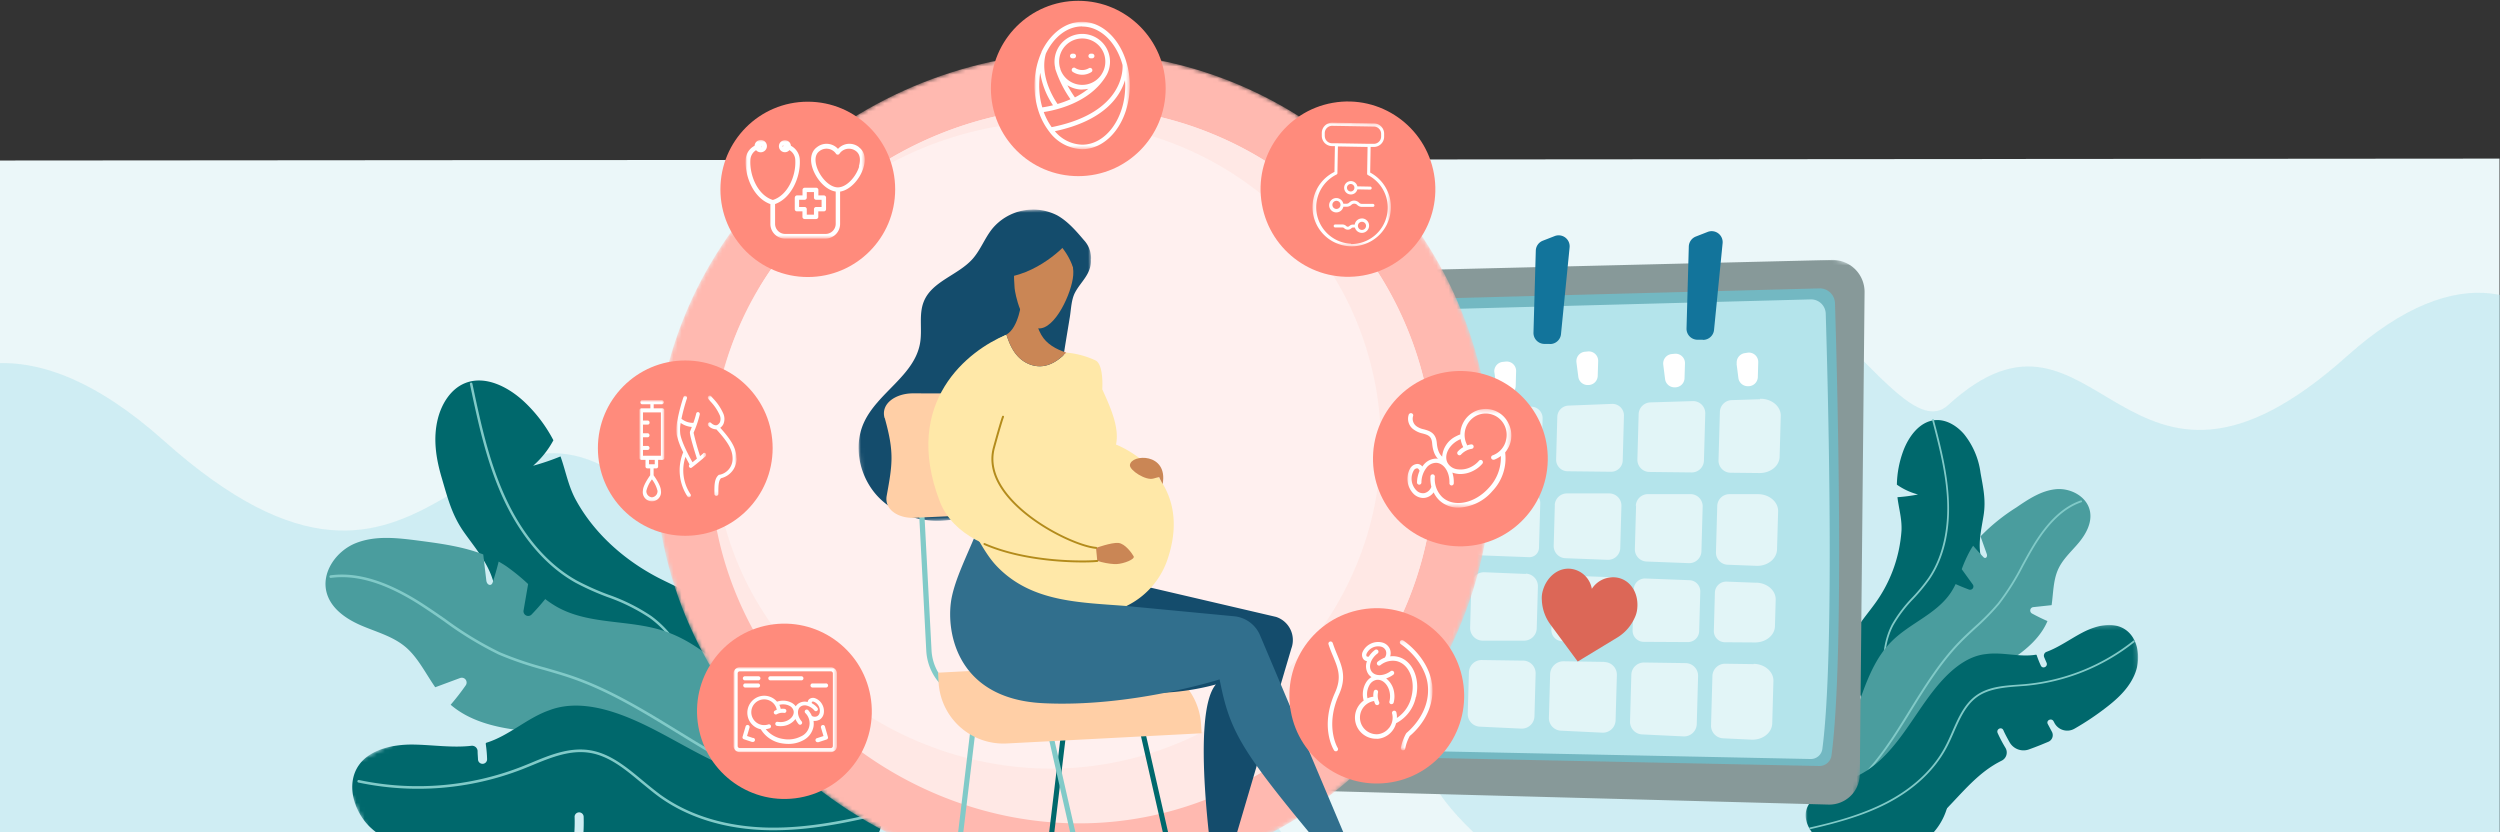 <svg id="Layer_1" data-name="Layer 1" xmlns="http://www.w3.org/2000/svg" xmlns:xlink="http://www.w3.org/1999/xlink" viewBox="0 0 616 205.1"><rect x="0" y="0" width="616" height="205.1" fill="#333333" stroke="none"/><defs><style>.cls-1,.cls-21{fill:#fff;}.cls-1,.cls-13,.cls-16,.cls-17,.cls-18,.cls-19,.cls-20,.cls-21,.cls-25,.cls-26,.cls-27,.cls-29,.cls-30,.cls-31,.cls-32,.cls-33,.cls-34,.cls-4,.cls-6,.cls-7,.cls-8{fill-rule:evenodd;}.cls-2{fill:none;}.cls-3{clip-path:url(#clip-path);}.cls-4{fill:#ebf7f9;}.cls-5{mask:url(#mask);}.cls-6{fill:#00686c;}.cls-7{fill:#81cac8;}.cls-8{fill:#4a9d9e;}.cls-9{mask:url(#mask-2-2);}.cls-10{mask:url(#mask-3);}.cls-11{mask:url(#mask-4);}.cls-12{opacity:0.47;}.cls-13{fill:#b1e2eb;}.cls-14{mask:url(#mask-5);}.cls-15{mask:url(#mask-6);}.cls-16{fill:#879999;}.cls-17{fill:#73b8c2;}.cls-18{fill:#b4e4eb;}.cls-19{fill:#c1a13d;}.cls-20{fill:#12749b;}.cls-21{opacity:0.61;}.cls-21,.cls-27{isolation:isolate;}.cls-22{fill:#dc6757;}.cls-23{mask:url(#mask-7);}.cls-24{mask:url(#mask-8-2);}.cls-25{fill:#ffb9b0;}.cls-26{fill:#ffe8e5;}.cls-27{fill:#fff3f1;opacity:0.79;}.cls-28{mask:url(#mask-9);}.cls-29{fill:#144c6c;}.cls-30{fill:#ffcfa6;}.cls-31{fill:#ffe8a8;}.cls-32{fill:#316f8d;}.cls-33{fill:#ca8655;}.cls-34{fill:#b38b1b;}.cls-35{fill:#ff8b7c;}.cls-36{mask:url(#mask-10-2);}.cls-37{mask:url(#mask-11);}.cls-38{mask:url(#mask-12-2);}.cls-39{mask:url(#mask-13);}.cls-40{mask:url(#mask-14-2);}.cls-41{mask:url(#mask-15);}.cls-42{mask:url(#mask-16-2);}.cls-43{mask:url(#mask-17);}.cls-44{mask:url(#mask-18-2);}</style><clipPath id="clip-path"><rect class="cls-2" y="-11.5" width="616" height="216.61"/></clipPath><mask id="mask" x="69.96" y="-185.85" width="321" height="615.88" maskUnits="userSpaceOnUse"><g id="mask-2"><path id="path-1" class="cls-1" d="M390.86-185.85Q391,430,390.93,430H225.4l-.47-615.88Z"/></g></mask><mask id="mask-2-2" x="67.6" y="151.1" width="119.37" height="96.1" maskUnits="userSpaceOnUse"><g id="mask-8"><polygon id="path-7" class="cls-1" points="67.6 183.12 166.15 151.09 186.97 215.17 88.42 247.19 67.6 183.12"/></g></mask><mask id="mask-3" x="224.93" y="-185.85" width="296.95" height="615.88" maskUnits="userSpaceOnUse"><g id="mask-2-3" data-name="mask-2"><path id="path-1-2" data-name="path-1" class="cls-1" d="M390.86-185.85Q391,430,390.93,430H225.4l-.47-615.88Z"/></g></mask><mask id="mask-4" x="442.58" y="139.33" width="95.63" height="77.8" maskUnits="userSpaceOnUse"><g id="mask-10"><polygon id="path-9" class="cls-1" points="521.23 139.33 442.58 164.88 459.56 217.13 538.21 191.58 521.23 139.33"/></g></mask><mask id="mask-5" x="443.92" y="153.84" width="83.8" height="56.61" maskUnits="userSpaceOnUse"><g id="mask-2-4" data-name="mask-2"><polygon id="path-1-3" data-name="path-1" class="cls-1" points="526.61 153.84 443.92 155.52 445.04 210.44 527.72 208.76 526.61 153.84"/></g></mask><mask id="mask-6" x="263.96" y="26.89" width="223.92" height="204.62" maskUnits="userSpaceOnUse"><g id="mask-12"><polygon id="path-11" class="cls-1" points="303.51 26.89 487.87 72.86 448.32 231.5 263.96 185.54 303.51 26.89"/></g></mask><mask id="mask-7" x="83.35" y="139.26" width="139.13" height="119.51" maskUnits="userSpaceOnUse"><g id="mask-2-5" data-name="mask-2"><polygon id="path-1-4" data-name="path-1" class="cls-1" points="83.35 189.59 189.76 139.26 222.48 208.45 116.07 258.77 83.35 189.59"/></g></mask><mask id="mask-8-2" x="161.45" y="12.89" width="206.15" height="203.94" maskUnits="userSpaceOnUse"><g id="mask-14"><path id="path-13" class="cls-1" d="M244.69,15.12C189.77,26.8,151.87,79.5,163.58,134.59h0c11.71,55.1,68.6,91.73,123.52,80.06h0C342,203,377.05,148.85,365.34,93.75h0C353.62,38.65,299.61,3.45,244.69,15.12Z"/></g></mask><mask id="mask-9" x="208.62" y="50.9" width="63.49" height="78.42" maskUnits="userSpaceOnUse"><g id="mask-16"><polygon id="path-15" class="cls-1" points="208.62 54.02 268.16 50.9 272.11 126.19 212.56 129.32 208.62 54.02"/></g></mask><mask id="mask-10-2" x="346.61" y="100.52" width="25.86" height="24.72" maskUnits="userSpaceOnUse"><g id="mask-18"><polygon id="path-17" class="cls-1" points="347.03 100.52 372.47 100.96 372.04 125.24 346.61 124.79 347.03 100.52"/></g></mask><mask id="mask-11" x="323.21" y="30.17" width="19.87" height="30.8" maskUnits="userSpaceOnUse"><g id="mask-20"><polygon id="path-19" class="cls-1" points="323.75 30.17 343.08 30.51 342.55 60.97 323.21 60.63 323.75 30.17"/></g></mask><mask id="mask-12-2" x="344.67" y="157.63" width="8.52" height="27.25" maskUnits="userSpaceOnUse"><g id="mask-22"><polygon id="path-21" class="cls-1" points="344.67 157.77 352.72 157.63 353.19 184.74 345.14 184.88 344.67 157.77"/></g></mask><mask id="mask-13" x="180.75" y="164.41" width="25.47" height="20.92" maskUnits="userSpaceOnUse"><g id="mask-24"><polygon id="path-23" class="cls-1" points="180.75 164.41 206.22 164.41 206.22 185.33 180.75 185.33 180.75 164.41"/></g></mask><mask id="mask-14-2" x="183.72" y="34.48" width="29.37" height="24.3" maskUnits="userSpaceOnUse"><g id="mask-26"><polygon id="path-25" class="cls-1" points="183.72 34.48 213.08 34.48 213.08 58.78 183.72 58.78 183.72 34.48"/></g></mask><mask id="mask-15" x="157.57" y="98.62" width="6.13" height="24.93" maskUnits="userSpaceOnUse"><g id="mask-28"><polygon id="path-27" class="cls-1" points="157.57 98.62 163.71 98.62 163.71 123.55 157.57 123.55 157.57 98.62"/></g></mask><mask id="mask-16-2" x="174.44" y="97.51" width="7.03" height="24.8" maskUnits="userSpaceOnUse"><g id="mask-30"><polygon id="path-29" class="cls-1" points="174.44 97.51 181.47 97.51 181.47 122.31 174.44 122.31 174.44 97.51"/></g></mask><mask id="mask-17" x="166.64" y="97.51" width="7.36" height="25.03" maskUnits="userSpaceOnUse"><g id="mask-32"><polygon id="path-31" class="cls-1" points="166.64 97.51 173.99 97.51 173.99 122.54 166.64 122.54 166.64 97.51"/></g></mask><mask id="mask-18-2" x="254.92" y="5.39" width="23.48" height="31.4" maskUnits="userSpaceOnUse"><g id="mask-34"><polygon id="path-33" class="cls-1" points="254.92 5.39 278.4 5.39 278.4 36.79 254.92 36.79 254.92 5.39"/></g></mask></defs><title>Group 4 Copy</title><g class="cls-3"><g id="ddc_B" data-name="ddc B"><g id="Artboard"><g id="Group-4-Copy"><g id="Group-7"><g id="background"><g id="Mask-Copy"><path class="cls-4" d="M615.88,205Q0,205.15,0,205.08V39.55l615.88-.47Z"/></g><g class="cls-5"><g id="Group-14"><path class="cls-6" d="M152.2,159.4c-2.49-3.85-6.66-6.08-10.39-8.66a42.86,42.86,0,0,1-15.55-18.83c-1.33-3.34-1.43-6.63-2.17-10a51.14,51.14,0,0,1-6.15,1.25,19.7,19.7,0,0,0,5.06-4.92,31.64,31.64,0,0,0-5.16-9c-3.06-3.73-7.71-6.88-12.24-5.71-3.22.83-5.59,3.71-6.85,6.87-1.62,4.09-1.53,8.44-.83,12.77.73,4.52,1.15,8.41,3.4,12.59,1.83,3.41,4,6.76,4.73,10.57s0,7.8.93,11.57c1.68,6.78,8.17,11,14.14,14.36s12.53,7.31,14.62,14c1.34,4.32.5,8.94.48,13.44a28,28,0,0,0,4.86,16.57,19.47,19.47,0,0,0,8.65,6.75c3.19,1.22,8.62,2.54,11.56.48l1-5.73a66.48,66.48,0,0,1-8.2-36.94c.54-7.27,2.12-15.26-1.85-21.4"/><path id="Fill-3" class="cls-7" d="M156.09,223.58a.26.26,0,0,1-.28-.07c-8.05-8.74-8.07-22.55-8.08-32.64,0-12.13-1.1-24.38-8.94-31.78a40.62,40.62,0,0,0-8.51-5.68,55.62,55.62,0,0,1-6.48-4c-7.64-5.67-11.53-14.45-13.44-20.81-2.43-8.09-3.12-16.6-3.79-24.82a.27.27,0,0,1,.25-.3.29.29,0,0,1,.3.27c.66,8.19,1.35,16.67,3.76,24.7,1.89,6.27,5.71,14.92,13.23,20.5a56.37,56.37,0,0,0,6.41,3.92,41.37,41.37,0,0,1,8.63,5.76c8,7.56,9.12,20,9.13,32.22,0,10,0,23.67,7.92,32.23a.29.29,0,0,1,0,.4.24.24,0,0,1-.11.06"/><path id="Fill-5" class="cls-8" d="M116.92,152.09c-1.16,1.12-2.38,2.17-3.42,3a1,1,0,0,1-1.6-1.14l1.71-5.54A44.14,44.14,0,0,0,109.4,144c-.49-.42-1-.83-1.51-1.21-.6,1.56-1.29,3.1-1.87,4.33-.4.85-1.32.43-1.31-.59l.06-5.71c-4.17-2.26-8.9-3.53-13.5-4.73s-9.16-2.35-13.59-1.21-8.41,5.41-7.62,10.07c.59,3.5,3.57,6.08,6.59,7.85s6.37,3.14,8.78,5.72,3.66,6.26,5.35,9.53l5.64-1.31a1,1,0,0,1,1,1.73c-1,1.15-2.39,2.53-3.78,3.77,3.6,4,8.91,6.07,14.08,7.38,5.81,1.46,11.86,2.21,17.28,4.85,6.53,3.19,11.62,8.89,18,12.47,5.71,3.22,12.14,4.54,18,7.26,3.86,1.78,8.17,5,12.62,4.67s5.89-4.56,4.9-8.61c-1.33-5.43-6.55-8.46-10.45-11.8-9.51-8.14-15.34-20.94-26.54-26.27-7.21-3.43-15.9-3.3-22.33-8.13a22.19,22.19,0,0,1-2.25-2"/><path id="Fill-7" class="cls-7" d="M176.19,203.64a.23.23,0,0,1-.12,0c-11.15-1.59-20.9-8.21-29-14.48-1.91-1.48-3.83-3-5.69-4.53-6.56-5.28-13.33-10.73-20.88-14.5-1.93-1-4-1.84-5.9-2.68a72.72,72.72,0,0,1-9.35-4.57,74.56,74.56,0,0,1-10.82-8.64c-1.66-1.49-3.37-3-5.1-4.47-6.59-5.44-12.51-8.07-18.1-8a.29.29,0,0,1-.28-.29.27.27,0,0,1,.26-.29c5.73,0,11.77,2.64,18.45,8.17,1.75,1.44,3.47,3,5.12,4.49a75.14,75.14,0,0,0,10.75,8.57,72.88,72.88,0,0,0,9.27,4.54c2,.84,4,1.72,5.93,2.68,7.6,3.8,14.4,9.28,21,14.57,1.86,1.5,3.78,3.05,5.69,4.53,8,6.22,17.67,12.8,28.7,14.37a.28.28,0,0,1,.24.32.27.27,0,0,1-.19.23"/><g id="Group-11"><g class="cls-9"><path id="Fill-9" class="cls-6" d="M144.83,218c-7.1-3.1-13.75-7.58-21.28-9.2-1-.21-2-.37-3-.5A2.71,2.71,0,0,1,118.3,205a42,42,0,0,0,.8-5,1,1,0,0,0-2-.21,35.89,35.89,0,0,1-.6,4,5,5,0,0,1-4.92,4.06c-1.28,0-2.56,0-3.84-.09-.89,0-1.79-.08-2.68-.15a2.14,2.14,0,0,1-1.92-2.5c.14-.87.28-1.73.43-2.59.22-1.28-1.74-1.47-2-.21,0,.15-.05.29-.08.44a4.53,4.53,0,0,1-5.27,3.77A85.44,85.44,0,0,1,85,203.69c-4.44-1.45-9-3.4-12-7s-4.17-9.38-1.41-13.15,8.23-4.28,12.89-3.6c4.15.59,8.31,1.81,12.43,1.86a1.21,1.21,0,0,1,1.18,1.29c0,.62-.1,1.23-.15,1.81a1,1,0,0,0,2,.21,28,28,0,0,0,.14-3.31.23.23,0,0,1,.19-.25c5.05-.88,9.4-4.2,14.43-5.22,6.39-1.55,13.21,1.53,18.63,4.87,9.4,5.77,17.9,14.44,29,16.57,5.56,1.06,12.33.37,17.56,2.65,5.38,2.33,4.59,8.52,1.6,12.51-4,5.36-10.53,8.35-17.14,8.91S151,220.68,144.83,218"/></g></g><path id="Fill-12" class="cls-7" d="M183.41,207.81h0c-7.48.79-16.17,1.53-24.73.29-9.16-1.33-17-4.85-22.72-10.18-1.22-1.14-2.4-2.41-3.54-3.64-3-3.18-6-6.47-10-7.72-4.24-1.32-8.68-.12-13,1l-2.28.6a62.5,62.5,0,0,1-35.5-1.69.3.3,0,0,1-.18-.36.27.27,0,0,1,.35-.18,62,62,0,0,0,35.19,1.67l2.27-.6c4.38-1.18,8.9-2.4,13.28-1,4.15,1.3,7.26,4.65,10.27,7.88,1.13,1.22,2.3,2.48,3.51,3.61,7.1,6.64,16.11,9.12,22.42,10,8.5,1.23,17.15.49,24.6-.3a.29.29,0,0,1,.31.25.3.3,0,0,1-.19.31"/></g></g><g class="cls-10"><g id="Group-14-Copy"><path class="cls-6" d="M455,164.39c-.2-3.71,1.49-7.16,2.71-10.62A34.53,34.53,0,0,0,458.94,134c-.71-2.82-2.21-5-3.32-7.56a40.5,40.5,0,0,0,4.65-2.12,16,16,0,0,1-5.68-.8,25.53,25.53,0,0,1-.91-8.38c.24-3.9,1.8-8.17,5.33-9.57,2.52-1,5.46-.24,7.8,1.23a19.24,19.24,0,0,1,6.64,8c1.67,3.31,3.25,6,3.77,9.86.42,3.11.59,6.33,1.92,9.18s3.73,5.1,4.91,8c2.13,5.24-.14,11.09-2.47,16.15s-4.77,10.76-3,16.12c1.17,3.46,3.93,6.08,6.09,9a22.59,22.59,0,0,1,4.71,13.16,15.83,15.83,0,0,1-2.48,8.55c-1.52,2.32-4.47,5.77-7.39,5.83l-3.36-3.29A53.59,53.59,0,0,0,464,179.28c-3.82-4.5-8.68-9-9-14.89"/><path class="cls-7" d="M483.11,207.21a.23.23,0,0,0,.15-.19c1.13-9.52-5.43-18.53-10.21-25.12-5.75-7.91-10.85-16.42-9.24-25a32.48,32.48,0,0,1,2.89-7.74,47.14,47.14,0,0,0,2.36-5.66c2.31-7.34.69-14.9-1.08-20-2.25-6.43-5.83-12.3-9.31-18a.21.21,0,0,0-.3-.08.24.24,0,0,0-.07.31c3.46,5.66,7,11.51,9.27,17.9,1.74,5,3.35,12.44,1.07,19.65a45.26,45.26,0,0,1-2.34,5.6,33.13,33.13,0,0,0-2.92,7.86c-1.65,8.73,3.5,17.34,9.32,25.34,4.74,6.52,11.23,15.45,10.12,24.78a.24.24,0,0,0,.19.27h.1"/><path class="cls-8" d="M475.51,142.78c1.26.18,2.53.29,3.59.36a.82.82,0,0,0,.49-1.49l-3.68-2.8a35.32,35.32,0,0,1,.61-4.85c.11-.51.25-1,.4-1.5,1.12.74,2.27,1.41,3.22,1.95.66.36,1.05-.34.56-1L478,129.76a47.79,47.79,0,0,1,6.4-9.39c2.31-2.86,4.76-5.82,8.12-7.15s7.91-.42,9.58,3c1.26,2.55.56,5.62-.54,8.18s-2.59,5-2.92,7.83.59,5.79,1,8.71l-4.21,1.78a.84.84,0,0,0,.18,1.58c1.22.25,2.72.52,4.19.68-.45,4.26-2.85,8.12-5.54,11.39-3,3.67-6.54,7-8.76,11.24-2.68,5.13-3.26,11.22-5.64,16.51-2.14,4.76-5.62,8.63-8.12,13.16-1.63,3-2.86,7.11-5.87,9s-5.9-.21-7.16-3.31c-1.69-4.15.22-8.56,1.15-12.56,2.26-9.74,0-20.79,4.65-29.49,3-5.61,8.61-9.59,10.45-15.74a18.65,18.65,0,0,0,.52-2.33"/><path class="cls-7" d="M460.58,204.62l.08-.05c6.49-6.32,9.68-15.25,11.95-23.16.53-1.87,1.05-3.8,1.55-5.65,1.76-6.55,3.57-13.32,6.69-19.35.79-1.54,1.69-3.06,2.56-4.54a59.12,59.12,0,0,0,3.9-7.4,61.09,61.09,0,0,0,2.94-10.77c.37-1.75.74-3.57,1.19-5.33,1.7-6.67,4.3-11.18,7.94-13.81a.23.23,0,0,0,.05-.32.22.22,0,0,0-.31-.06c-3.73,2.69-6.38,7.29-8.11,14.06-.45,1.77-.83,3.59-1.19,5.36a60.71,60.71,0,0,1-2.92,10.68,59.71,59.71,0,0,1-3.87,7.35c-.87,1.47-1.77,3-2.57,4.55-3.14,6.08-5,12.87-6.73,19.44-.5,1.86-1,3.78-1.55,5.65-2.25,7.85-5.41,16.72-11.82,23a.23.23,0,0,0,0,.32.23.23,0,0,0,.23.07"/><g class="cls-11"><path class="cls-6" d="M488,199c3.1-5.42,5.26-11.53,9.34-16.17q.81-.92,1.68-1.74a2.24,2.24,0,0,0-.08-3.25,33.32,33.32,0,0,1-2.89-2.93c-.69-.8.47-1.86,1.16-1.06a28.1,28.1,0,0,0,2.28,2.35,4,4,0,0,0,5.1.35c.81-.62,1.63-1.24,2.42-1.88.56-.44,1.12-.9,1.66-1.37a1.77,1.77,0,0,0,.05-2.57l-1.5-1.5c-.75-.74.42-1.8,1.16-1.07l.26.26a3.58,3.58,0,0,0,5.18,0,68.87,68.87,0,0,0,5.94-7.24c2.17-3.07,4.16-6.5,4.4-10.35s-1.77-8.18-5.33-9.36-7.33,1.07-10,3.73c-2.39,2.36-4.49,5.14-7.12,7.13a1,1,0,0,0-.15,1.4c.32.4.65.77.95,1.13.69.81-.48,1.87-1.16,1.07a22.69,22.69,0,0,1-1.65-2.12.2.2,0,0,0-.25-.08c-3.67,1.82-8,1.68-11.76,3.39-4.85,2-7.78,7.28-9.7,12.06-3.31,8.27-4.67,18-10.79,24.69-3.07,3.34-7.76,6.09-10.05,10.08s1.09,7.81,4.91,9a18.66,18.66,0,0,0,15.25-2.23A32.19,32.19,0,0,0,488,199"/></g><path class="cls-7" d="M458.71,211h0c5.28-3,11.33-6.7,16.35-11.59,5.36-5.24,8.83-11.3,10-17.52.26-1.33.43-2.72.59-4.07.42-3.5.85-7.11,2.88-9.85s5.63-4.21,9-5.5l1.78-.69a50.6,50.6,0,0,0,22.46-18,.24.24,0,0,0-.06-.32.21.21,0,0,0-.31.05,50.06,50.06,0,0,1-22.26,17.86c-.58.24-1.18.47-1.77.69-3.43,1.31-7,2.67-9.19,5.66-2.11,2.82-2.55,6.5-3,10.06-.17,1.34-.33,2.73-.59,4-1.49,7.74-6.21,13.67-9.9,17.27-5,4.86-11,8.5-16.26,11.53a.23.23,0,0,0-.08.31.21.21,0,0,0,.26.11"/></g></g></g><g id="ddc_B-2" data-name="ddc B" class="cls-12"><g id="Artboard-2" data-name="Artboard"><g id="Group-4-Copy-2" data-name="Group-4-Copy"><g id="Group-7-2" data-name="Group-7"><g id="background-2" data-name="background"><g id="Group-3"><path id="Fill-1" class="cls-13" d="M255,94.19c28.59,25.86-9.63,59.05,10.17,73.55s101.8,42.75,19.22,98.82S137.61,311.77,61.63,315.74c-53.18,2.79-123.47-22.68-106.23-67s28.21-43.76,8.53-72.06S-27.43,48,40.33,108.55,115,81.91,160.4,123.29c16.89,15.4,49.42-70,94.6-29.1"/></g></g></g></g></g></g><g id="ddc_B-3" data-name="ddc B" class="cls-12"><g id="Artboard-3" data-name="Artboard"><g id="Group-4-Copy-3" data-name="Group-4-Copy"><g id="Group-7-3" data-name="Group-7"><g id="background-3" data-name="background"><g id="Group-3-2" data-name="Group-3"><path id="Fill-1-2" data-name="Fill-1" class="cls-13" d="M402.61,76c-23.4,21.2,7.88,48.41-8.33,60.29s-83.31,35-15.73,81,120.13,37.06,182.31,40.32c43.53,2.28,101.06-18.59,86.95-54.92s-23.09-35.88-7-59.07-7.08-105.46-62.54-55.85S517.15,65.9,480,99.82C466.21,112.44,439.59,42.47,402.61,76"/></g></g></g></g></g></g><g id="ddc_B-4" data-name="ddc B"><g id="Artboard-4" data-name="Artboard"><g id="Group-4-Copy-4" data-name="Group-4-Copy"><g id="Group-7-4" data-name="Group-7"><g id="background-4" data-name="background"><g id="Group-14-Copy-2" data-name="Group-14-Copy"><path id="Fill-1-3" data-name="Fill-1" class="cls-6" d="M455.92,158.63c.89-3.6,3.51-6.42,5.68-9.38a34.58,34.58,0,0,0,6.93-18.53c.13-2.91-.67-5.45-1-8.21a41.39,41.39,0,0,0,5.07-.67,16.17,16.17,0,0,1-5.21-2.42,25.31,25.31,0,0,1,1.56-8.27c1.36-3.67,4.09-7.31,7.88-7.63,2.7-.22,5.29,1.35,7.1,3.44A19.15,19.15,0,0,1,488,116.5c.65,3.65,1.37,6.73.75,10.53-.49,3.1-1.26,6.24-.81,9.34s2.09,6,2.38,9.1c.51,5.63-3.35,10.56-7,14.73s-7.69,8.92-7.51,14.57c.12,3.66,2,7,3.22,10.4a22.63,22.63,0,0,1,.69,14,15.73,15.73,0,0,1-4.85,7.47c-2.12,1.78-5.95,4.23-8.76,3.44l-2.26-4.13a53.62,53.62,0,0,0-3.57-30.42c-2.35-5.42-5.71-11.11-4.3-16.86"/><path id="Fill-3-2" data-name="Fill-3" class="cls-7" d="M470.46,207.77a.2.2,0,0,0,.19-.14c3.84-8.78.18-19.31-2.49-27-3.22-9.24-5.63-18.86-1.61-26.57a32.92,32.92,0,0,1,5-6.58,45,45,0,0,0,3.91-4.74c4.33-6.34,5-14.05,4.74-19.4-.29-6.81-2-13.48-3.7-19.92a.21.21,0,0,0-.26-.16.23.23,0,0,0-.16.28c1.67,6.42,3.4,13.06,3.69,19.82.22,5.27-.41,12.87-4.67,19.11a43.82,43.82,0,0,1-3.87,4.69,33.21,33.21,0,0,0-5.06,6.67c-4.11,7.88-1.67,17.62,1.58,27,2.64,7.61,6.27,18,2.5,26.65a.25.25,0,0,0,.11.31l.1,0"/><path id="Fill-5-2" data-name="Fill-5" class="cls-8" d="M481.84,143.9c1.16.54,2.35,1,3.34,1.38a.82.82,0,0,0,.9-1.28l-2.71-3.75a33.65,33.65,0,0,1,2-4.46c.25-.46.52-.89.81-1.32.86,1,1.77,2,2.52,2.79.52.54,1.1,0,.83-.79L488,132.16a47.66,47.66,0,0,1,8.85-7.14c3-2.06,6.23-4.19,9.84-4.49s7.69,1.89,8.31,5.62c.46,2.81-1.09,5.55-2.89,7.69s-3.94,4-5.07,6.64-1.11,5.71-1.52,8.63l-4.55.49a.84.84,0,0,0-.28,1.57c1.09.59,2.45,1.28,3.81,1.86-1.66,3.95-5.08,6.94-8.6,9.29-4,2.64-8.29,4.8-11.64,8.23-4.05,4.13-6.37,9.79-10.18,14.17-3.42,3.94-7.88,6.63-11.59,10.24-2.42,2.37-4.79,6-8.2,6.86s-5.59-1.9-5.9-5.23c-.42-4.47,2.69-8.14,4.74-11.69,5-8.67,6-19.9,13-26.89,4.5-4.49,11-6.68,14.56-12a17.8,17.8,0,0,0,1.17-2.08"/><path id="Fill-7-2" data-name="Fill-7" class="cls-7" d="M449.65,198.76l.09,0c8-4.17,13.68-11.79,18.14-18.71,1.06-1.64,2.11-3.33,3.12-5,3.58-5.76,7.28-11.71,12-16.58,1.21-1.25,2.5-2.44,3.76-3.6a59.14,59.14,0,0,0,5.88-6,60.63,60.63,0,0,0,5.93-9.45c.86-1.57,1.75-3.2,2.69-4.76,3.56-5.89,7.35-9.46,11.6-10.91a.24.24,0,0,0,.14-.3.22.22,0,0,0-.28-.14c-4.35,1.49-8.22,5.12-11.83,11.11-.95,1.56-1.84,3.19-2.7,4.77a60.78,60.78,0,0,1-5.89,9.38,57.12,57.12,0,0,1-5.83,5.91c-1.26,1.16-2.57,2.37-3.78,3.62-4.77,4.91-8.48,10.88-12.07,16.66-1,1.63-2.06,3.32-3.12,5-4.42,6.87-10,14.44-18,18.55a.24.24,0,0,0-.09.31.21.21,0,0,0,.2.13"/><g id="Group-11-2" data-name="Group-11"><g class="cls-14"><path id="Fill-9-2" data-name="Fill-9" class="cls-6" d="M477.55,201.34c4.53-4.28,8.37-9.51,13.62-12.77.68-.43,1.39-.81,2.1-1.17a2.24,2.24,0,0,0,.87-3.14,35.06,35.06,0,0,1-1.92-3.64c-.42-1,1-1.65,1.42-.68s1,2,1.5,2.91a3.94,3.94,0,0,0,4.78,1.81c1-.36,1.92-.71,2.87-1.09l2-.83a1.77,1.77,0,0,0,.79-2.45l-1-1.88c-.5-.92.93-1.6,1.42-.68.06.11.12.21.17.32a3.57,3.57,0,0,0,5,1.49,67.32,67.32,0,0,0,7.79-5.21c3-2.3,5.86-5,7.21-8.63s.68-8.33-2.39-10.5-7.33-1.09-10.67.67c-3,1.57-5.78,3.62-8.88,4.76a1,1,0,0,0-.54,1.31c.19.46.39.92.58,1.35.42,1-1,1.65-1.42.69a24.56,24.56,0,0,1-1-2.51.2.2,0,0,0-.21-.15c-4,.68-8.19-.72-12.24-.16-5.23.51-9.56,4.71-12.77,8.73-5.57,7-9.7,15.91-17.49,20.5-3.9,2.31-9.19,3.59-12.54,6.74s-1.21,7.8,2.08,10.07a18.67,18.67,0,0,0,15.25,2.28,32.16,32.16,0,0,0,13.65-8.14"/></g></g><path id="Fill-12-2" data-name="Fill-12" class="cls-7" d="M446,204.32h.05c5.93-1.39,12.78-3.13,19-6.36,6.66-3.46,11.73-8.25,14.68-13.86.63-1.2,1.2-2.48,1.74-3.72,1.42-3.23,2.88-6.57,5.62-8.59s6.6-2.41,10.2-2.67l1.91-.14a50.55,50.55,0,0,0,26.71-10.75.24.24,0,0,0,0-.33.21.21,0,0,0-.31,0,50,50,0,0,1-26.48,10.65c-.63.06-1.26.1-1.9.15-3.66.26-7.44.53-10.43,2.75-2.83,2.1-4.32,5.49-5.76,8.77-.54,1.24-1.1,2.51-1.73,3.7-3.67,7-9.9,11.28-14.48,13.66-6.18,3.21-13,5-18.9,6.32a.24.24,0,0,0-.17.28.21.21,0,0,0,.22.18"/></g></g></g></g></g></g><g id="Group-86-Copy"><g class="cls-15"><path class="cls-16" d="M299.89,194.2a12.14,12.14,0,0,1-11.8-12.5L291,78.14A10.74,10.74,0,0,1,301.45,67.7l149.91-3.65a7.88,7.88,0,0,1,8.07,8l-1.17,118.75a7.52,7.52,0,0,1-7.7,7.45Z"/></g><path id="Fill-4" class="cls-17" d="M290.29,185.46a3.54,3.54,0,0,1-3.4-4.11c2.31-14.09,9.58-62.56,7.63-102.85a3.27,3.27,0,0,1,3.18-3.44l150.59-4a3.76,3.76,0,0,1,3.85,3.64c.52,16.94,2.43,86.68-.86,111.45a3,3,0,0,1-3,2.59Z"/><path id="Fill-6" class="cls-18" d="M294.11,183.89a3.4,3.4,0,0,1-3.28-3.95c2.22-13.56,9.22-60.21,7.35-99a3.15,3.15,0,0,1,3.05-3.31l144.92-3.86a3.62,3.62,0,0,1,3.71,3.51c.5,16.3,2.34,83.41-.83,107.25a2.86,2.86,0,0,1-2.9,2.49Z"/><path id="Fill-8" class="cls-19" d="M315.93,84.5l-1.38,0a2.71,2.71,0,0,1-2.63-2.79l.56-20.18A2.75,2.75,0,0,1,314.22,59l2.92-1.13a2.7,2.7,0,0,1,3.67,2.79L318.7,82.05a2.71,2.71,0,0,1-2.77,2.45"/><path id="Fill-10" class="cls-19" d="M344.21,83.74l-1.38,0a2.7,2.7,0,0,1-2.63-2.78l.57-20.18a2.73,2.73,0,0,1,1.73-2.47l2.92-1.13a2.71,2.71,0,0,1,3.67,2.8L347,81.29a2.71,2.71,0,0,1-2.77,2.45"/><path class="cls-20" d="M381.86,84.74l-1.38,0a2.71,2.71,0,0,1-2.63-2.79l.57-20.18a2.7,2.7,0,0,1,1.73-2.46l2.92-1.14a2.71,2.71,0,0,1,3.68,2.8l-2.12,21.35a2.71,2.71,0,0,1-2.77,2.45"/><path id="Fill-14" class="cls-20" d="M419.57,83.71l-1.38,0a2.71,2.71,0,0,1-2.63-2.79l.56-20.18a2.73,2.73,0,0,1,1.74-2.46l2.92-1.14a2.71,2.71,0,0,1,3.67,2.8l-2.11,21.35a2.73,2.73,0,0,1-2.77,2.46"/><path id="Fill-16" class="cls-21" d="M383.72,102.72l-.29,10.46a2.85,2.85,0,0,0,2.82,2.94l10.7.12a2.86,2.86,0,0,0,2.89-2.79l.3-11a2.84,2.84,0,0,0-2.95-2.93l-10.72.42a2.86,2.86,0,0,0-2.75,2.78"/><path id="Fill-18" class="cls-21" d="M346.21,115.82l10.7.12a2.87,2.87,0,0,0,2.89-2.79l.26-9.36a2.84,2.84,0,0,0-2.93-2.93l-10.72.33a2.85,2.85,0,0,0-2.77,2.78l-.25,8.91a2.86,2.86,0,0,0,2.82,2.94"/><path id="Fill-20" class="cls-21" d="M355.27,162.48l-10.18-.15a3.12,3.12,0,0,0-3.17,3l-.26,9.56a3.1,3.1,0,0,0,2.95,3.2l10.18.49a3.13,3.13,0,0,0,3.26-3l.28-9.89a3.12,3.12,0,0,0-3.06-3.21"/><path id="Fill-22" class="cls-21" d="M338.05,174.68l.27-9.35a3.07,3.07,0,0,0-3-3.15L325,162a3.06,3.06,0,0,0-3.11,3l-.25,9a3.06,3.06,0,0,0,2.91,3.15l10.27.49a3.05,3.05,0,0,0,3.21-3"/><path id="Fill-24" class="cls-21" d="M339.24,132.48l.21-7.68a3.3,3.3,0,0,0-3.27-3.39l-9.83,0a3.3,3.3,0,0,0-3.31,3.21l-.2,7.34a3.29,3.29,0,0,0,3.16,3.38l9.81.38a3.3,3.3,0,0,0,3.43-3.21"/><path id="Fill-26" class="cls-21" d="M338.61,154.78l.33-11.74a3.06,3.06,0,0,0-2.94-3.15l-10-.38a3.3,3.3,0,0,0-3.42,3.21l-.34,11.84a3.07,3.07,0,0,0,3,3.15l10.29,0a3.05,3.05,0,0,0,3.08-3"/><path id="Fill-28" class="cls-21" d="M366.23,116l10.7.12a2.88,2.88,0,0,0,2.89-2.79l.28-10.19a2.85,2.85,0,0,0-2.93-2.94l-10.72.33a2.87,2.87,0,0,0-2.77,2.79l-.27,9.74a2.85,2.85,0,0,0,2.82,2.94"/><path id="Fill-30" class="cls-21" d="M358.63,154.83l.31-11a3.12,3.12,0,0,0-3-3.21l-10.17-.39a3.13,3.13,0,0,0-3.24,3l-.32,11.31a3.13,3.13,0,0,0,3.09,3.21l10.19.05a3.12,3.12,0,0,0,3.13-3"/><path id="Fill-32" class="cls-21" d="M377.17,121.56l-11.69,0a2.36,2.36,0,0,0-2.37,2.3l-.3,10.56a2.37,2.37,0,0,0,2.27,2.43l11.68.44a2.37,2.37,0,0,0,2.45-2.3l.31-11a2.35,2.35,0,0,0-2.35-2.43"/><path id="Fill-34" class="cls-21" d="M383.11,124.49l-.28,10a3,3,0,0,0,2.85,3.05l10.46.4a3,3,0,0,0,3.09-2.89l.29-10.42a3,3,0,0,0-2.95-3.05l-10.48,0a3,3,0,0,0-3,2.9"/><path id="Fill-36" class="cls-21" d="M345.08,136l11.68.45a2.37,2.37,0,0,0,2.45-2.3l.29-10.27a2.35,2.35,0,0,0-2.35-2.43l-11.69,0a2.36,2.36,0,0,0-2.37,2.3l-.28,9.86a2.37,2.37,0,0,0,2.27,2.43"/><path id="Fill-38" class="cls-21" d="M376,141.42,365.78,141a3.13,3.13,0,0,0-3.24,3l-.3,10.65a3.12,3.12,0,0,0,3.09,3.21l10.19,0a3.12,3.12,0,0,0,3.13-3l.29-10.32a3.1,3.1,0,0,0-3-3.2"/><path id="Fill-40" class="cls-21" d="M396.3,142.2l-10.88-.42a2.77,2.77,0,0,0-2.87,2.69l-.3,10.73A2.76,2.76,0,0,0,385,158l10.9.06a2.78,2.78,0,0,0,2.77-2.7L399,145a2.75,2.75,0,0,0-2.65-2.83"/><path id="Fill-42" class="cls-21" d="M327.69,115.47l8.12.09a4,4,0,0,0,4-3.86L340,105a3.53,3.53,0,0,0-3.63-3.63l-9,.28a3.89,3.89,0,0,0-3.76,3.78l-.16,5.61a4.33,4.33,0,0,0,4.27,4.45"/><path id="Fill-44" class="cls-21" d="M318.3,165.27a3.29,3.29,0,0,0-3.24-3.39l-3.54-.06c-2.69,0-4.9,1.73-5,4l-.19,6.49c-.06,2.23,2,4.11,4.68,4.24l3.8.18a3.08,3.08,0,0,0,3.21-3Z"/><path id="Fill-46" class="cls-21" d="M432.1,163.64l-7-.1a3.12,3.12,0,0,0-3.16,3l-.34,12.17a3.11,3.11,0,0,0,3,3.21l6.92.33c2.77.13,5.09-1.66,5.16-4l.29-10.44c.07-2.29-2.12-4.2-4.87-4.24"/><path id="Fill-48" class="cls-21" d="M311.83,157.63l3.45,0a3.3,3.3,0,0,0,3.32-3.21l.33-11.93a3.3,3.3,0,0,0-3.16-3.39L312.3,139c-2.74-.11-5,1.68-5.1,4l-.3,10.44c-.06,2.3,2.17,4.22,4.93,4.23"/><path id="Fill-50" class="cls-21" d="M312.28,134.79l4.34.17a2.5,2.5,0,0,0,2.59-2.43l.24-8.62a2.49,2.49,0,0,0-2.47-2.57h-4.39c-2.67,0-4.84,1.75-4.9,4l-.15,5.26c-.06,2.24,2,4.13,4.74,4.23"/><path id="Fill-52" class="cls-21" d="M433.66,98.37l-7,.22a3,3,0,0,0-2.88,2.89l-.34,12a3,3,0,0,0,2.93,3l7.19.08c2.68,0,4.88-1.74,4.94-4l.28-10.06c.07-2.38-2.29-4.32-5.14-4.24"/><path id="Fill-54" class="cls-21" d="M375.28,162.78l-10.18-.15a3.12,3.12,0,0,0-3.16,3l-.29,10.22a3.12,3.12,0,0,0,3,3.2l10.17.48a3.12,3.12,0,0,0,3.27-3l.29-10.55a3.12,3.12,0,0,0-3.06-3.21"/><path id="Fill-56" class="cls-21" d="M433.21,121.76l-7.08,0a3,3,0,0,0-3,2.9l-.32,11.44a3,3,0,0,0,2.85,3.05l7.1.27c2.74.11,5-1.68,5.1-4l.27-9.42c.06-2.31-2.17-4.23-4.94-4.24"/><path id="Fill-58" class="cls-21" d="M432.8,143.59l-7.38-.28a2.78,2.78,0,0,0-2.87,2.69l-.26,9.42a2.75,2.75,0,0,0,2.74,2.83l7.42.05c2.66,0,4.84-1.75,4.9-4l.18-6.5c.07-2.24-2-4.13-4.73-4.23"/><path id="Fill-60" class="cls-21" d="M402.55,145.23l-.28,10.08a2.76,2.76,0,0,0,2.74,2.84l10.89.06a2.78,2.78,0,0,0,2.78-2.7l.27-9.71a2.76,2.76,0,0,0-2.64-2.84l-10.89-.42a2.77,2.77,0,0,0-2.87,2.69"/><path id="Fill-62" class="cls-21" d="M415.31,163.39l-10.18-.15a3.12,3.12,0,0,0-3.17,3l-.32,11.52a3.11,3.11,0,0,0,3,3.2l10.17.49a3.13,3.13,0,0,0,3.27-3l.33-11.85a3.12,3.12,0,0,0-3.06-3.21"/><path id="Fill-64" class="cls-21" d="M313,115.31l4.26,0a2.5,2.5,0,0,0,2.52-2.43l.24-8.43a2.48,2.48,0,0,0-2.56-2.56l-4.52.13c-2.58.08-4.63,1.82-4.69,4l-.14,5c-.06,2.3,2.14,4.21,4.89,4.24"/><path id="Fill-66" class="cls-21" d="M395.29,163.09l-10-.15a3.29,3.29,0,0,0-3.34,3.21l-.3,10.69a3.1,3.1,0,0,0,3,3.2l10.16.49a3.13,3.13,0,0,0,3.27-3l.32-11.2a3.12,3.12,0,0,0-3.07-3.2"/><path id="Fill-68" class="cls-21" d="M403.76,102.1l-.31,11.19a3,3,0,0,0,2.93,3l10.47.12a3,3,0,0,0,3-2.9l.33-11.62a3,3,0,0,0-3.05-3.06l-10.49.32a3,3,0,0,0-2.88,2.9"/><path id="Fill-70" class="cls-21" d="M403.13,124.56l-.3,10.75a3,3,0,0,0,2.85,3.05l10.47.4a3,3,0,0,0,3.08-2.9l.31-11.11a3,3,0,0,0-3-3l-10.48,0a3,3,0,0,0-3,2.9"/><path id="Fill-72" class="cls-1" d="M312,93l.46,3.55a2.33,2.33,0,0,0,2.24,2h.17a2.32,2.32,0,0,0,2.38-2.27l.1-3.62a2.32,2.32,0,0,0-2.56-2.38l-.72.08A2.33,2.33,0,0,0,312,93"/><path id="Fill-74" class="cls-1" d="M328.38,92.18l.46,3.55a2.33,2.33,0,0,0,2.24,2h.16a2.33,2.33,0,0,0,2.39-2.26l.1-3.63a2.33,2.33,0,0,0-2.56-2.38l-.72.08a2.34,2.34,0,0,0-2.07,2.62"/><path id="Fill-76" class="cls-1" d="M348.56,92.57l.46,3.54a2.31,2.31,0,0,0,2.23,2h.17a2.33,2.33,0,0,0,2.39-2.26l.1-3.63a2.33,2.33,0,0,0-2.56-2.38l-.73.08a2.32,2.32,0,0,0-2.06,2.62"/><path id="Fill-78" class="cls-1" d="M368.23,91.79l.45,3.55a2.33,2.33,0,0,0,2.24,2h.17a2.32,2.32,0,0,0,2.38-2.26l.1-3.63A2.32,2.32,0,0,0,371,89.09l-.73.08a2.33,2.33,0,0,0-2.06,2.62"/><path id="Fill-80" class="cls-1" d="M388.44,89.32l.46,3.55a2.31,2.31,0,0,0,2.23,2h.17a2.32,2.32,0,0,0,2.38-2.27l.11-3.63a2.32,2.32,0,0,0-2.56-2.37l-.73.07a2.33,2.33,0,0,0-2.06,2.62"/><path id="Fill-82" class="cls-1" d="M409.83,89.89l.45,3.55a2.33,2.33,0,0,0,2.24,2h.17a2.32,2.32,0,0,0,2.38-2.27l.11-3.63a2.32,2.32,0,0,0-2.56-2.37l-.73.07a2.33,2.33,0,0,0-2.06,2.62"/><path id="Fill-84" class="cls-1" d="M427.89,89.61l.45,3.55a2.33,2.33,0,0,0,2.24,2h.17a2.32,2.32,0,0,0,2.38-2.27l.1-3.63a2.31,2.31,0,0,0-2.55-2.37L430,87a2.33,2.33,0,0,0-2.06,2.62"/><g id="like"><path id="Path" class="cls-22" d="M392.23,145.09a6.22,6.22,0,0,1,6.33-2.75c3.37.66,5.23,4,4.86,7.58a6.71,6.71,0,0,1-.67,2.38,10.88,10.88,0,0,1-4.27,4.8L388.75,163l-6.68-9.05a10.88,10.88,0,0,1-2.16-6.06,6.58,6.58,0,0,1,.27-2.45c1-3.42,4-5.87,7.34-5.21A6,6,0,0,1,392.23,145.09Z"/></g></g><g id="ddc_B-5" data-name="ddc B"><g id="Artboard-5" data-name="Artboard"><g id="Group-4-Copy-5" data-name="Group-4-Copy"><g id="Group-7-5" data-name="Group-7"><g id="background-5" data-name="background"><g id="Group-14-2" data-name="Group-14"><path id="Fill-1-4" data-name="Fill-1" class="cls-6" d="M175.24,150.63c-3.36-4-8.39-5.88-13-8.25-8.2-4.25-15.65-10.72-20.24-19-2-3.57-2.57-7.26-3.89-10.92a59,59,0,0,1-6.75,2.3,22.37,22.37,0,0,0,5-6.28,35.72,35.72,0,0,0-7.12-9.42c-4-3.76-9.68-6.64-14.61-4.67-3.51,1.4-5.77,5-6.73,8.73-1.23,4.85-.5,9.73.91,14.51,1.48,5,2.51,9.31,5.65,13.69,2.56,3.59,5.48,7.05,6.86,11.23s1.12,8.79,2.72,12.91c2.87,7.39,10.79,11.18,18,14.13s15.18,6.42,18.48,13.63c2.15,4.66,1.87,10,2.49,15.07.81,6.58,3.33,13.13,7.87,18a22.23,22.23,0,0,0,10.72,6.37c3.77.91,10.08,1.6,13.09-1.14l.26-6.59a75.5,75.5,0,0,1-14.57-40.44c-.45-8.27.18-17.5-5.18-23.85"/><path id="Fill-3-3" data-name="Fill-3" class="cls-7" d="M188.9,222.39a.29.29,0,0,1-.33,0c-10.34-8.67-12.35-24.24-13.82-35.6-1.76-13.67-4.76-27.31-14.66-34.52a46.4,46.4,0,0,0-10.42-5.16,64.89,64.89,0,0,1-7.87-3.53c-9.43-5.29-15.08-14.61-18.15-21.5-3.91-8.77-5.92-18.25-7.86-27.43a.31.31,0,0,1,.24-.37.33.33,0,0,1,.37.26c1.93,9.14,3.93,18.59,7.81,27.29,3,6.79,8.59,16,17.87,21.19a63.7,63.7,0,0,0,7.79,3.49,46.42,46.42,0,0,1,10.56,5.24c10.11,7.36,13.15,21.16,14.94,35,1.45,11.25,3.45,26.66,13.58,35.17a.33.33,0,0,1,.06.45.31.31,0,0,1-.11.09"/><path id="Fill-5-3" data-name="Fill-5" class="cls-8" d="M134.43,147.5c-1.14,1.43-2.37,2.79-3.42,3.89a1.16,1.16,0,0,1-2-1l1.12-6.48a49.82,49.82,0,0,0-5.38-4.39c-.61-.41-1.24-.79-1.88-1.15-.45,1.85-1,3.68-1.48,5.16-.33,1-1.42.67-1.56-.49l-.76-6.43c-5-1.94-10.54-2.69-15.89-3.39s-10.66-1.31-15.49.6-8.7,7.32-7.13,12.46c1.17,3.85,4.9,6.33,8.56,7.89s7.62,2.61,10.71,5.17,5,6.53,7.41,10l6.17-2.29a1.19,1.19,0,0,1,1.35,1.81c-1,1.44-2.34,3.2-3.72,4.79,4.63,4,10.92,5.55,16.93,6.28,6.76.81,13.68.77,20.17,3,7.81,2.65,14.38,8.34,22,11.45,6.89,2.8,14.33,3.36,21.37,5.57,4.61,1.45,9.94,4.5,14.89,3.44s6-6,4.28-10.41c-2.28-5.93-8.6-8.59-13.48-11.79-11.89-7.79-20.3-21.37-33.7-25.75-8.62-2.83-18.39-1.43-26.33-5.94a24.33,24.33,0,0,1-2.82-1.89"/><path id="Fill-7-3" data-name="Fill-7" class="cls-7" d="M208.67,197a.32.32,0,0,1-.14,0c-12.79-.17-24.73-6.23-34.72-12.12-2.37-1.4-4.76-2.87-7.08-4.29-8.14-5-16.57-10.17-25.62-13.32-2.31-.81-4.71-1.5-7-2.16a84.29,84.29,0,0,1-11.19-3.8,86,86,0,0,1-13.45-8.17c-2.08-1.44-4.23-2.93-6.39-4.3-8.21-5.18-15.26-7.29-21.55-6.44a.32.32,0,0,1-.36-.28.31.31,0,0,1,.26-.36c6.44-.87,13.63,1.27,22,6.53,2.17,1.38,4.33,2.87,6.41,4.32a85.32,85.32,0,0,0,13.35,8.11,84.49,84.49,0,0,0,11.11,3.77c2.32.67,4.73,1.36,7.06,2.17,9.11,3.18,17.57,8.36,25.74,13.38,2.31,1.42,4.7,2.88,7.07,4.28,9.92,5.85,21.76,11.86,34.41,12a.33.33,0,0,1,.32.32.32.32,0,0,1-.17.29"/><g id="Group-11-3" data-name="Group-11"><g class="cls-23"><path id="Fill-9-3" data-name="Fill-9" class="cls-6" d="M175.4,217.72c-8.45-2.48-16.59-6.55-25.3-7.29-1.14-.1-2.28-.14-3.42-.13a3.09,3.09,0,0,1-3.05-3.36,46.13,46.13,0,0,0,.18-5.76,1.12,1.12,0,0,0-2.23,0,41.14,41.14,0,0,1-.1,4.58,5.67,5.67,0,0,1-5,5.29c-1.44.16-2.88.32-4.33.45-1,.09-2,.17-3,.23a2.45,2.45,0,0,1-2.53-2.55c0-1,.07-2,.11-3,.06-1.47-2.18-1.41-2.24.05,0,.17,0,.34,0,.51a5.14,5.14,0,0,1-5.39,5,94.12,94.12,0,0,1-13.16-1.56c-5.21-1-10.58-2.53-14.55-6.19s-6-10-3.49-14.61,8.66-6,14-5.92c4.75.08,9.62.85,14.28.3a1.37,1.37,0,0,1,1.5,1.28c0,.71.07,1.4.1,2.07a1.12,1.12,0,0,0,2.24-.05,31.29,31.29,0,0,0-.33-3.74.29.29,0,0,1,.19-.32c5.56-1.72,10-6.09,15.49-8,7-2.67,15.11-.19,21.71,2.79,11.41,5.14,22.25,13.68,35,14.48,6.41.4,13.95-1.36,20.17.45,6.39,1.85,6.4,8.94,3.61,13.87-3.74,6.61-10.66,10.93-18,12.51s-15.13.65-22.44-1.49"/></g></g><path id="Fill-12-3" data-name="Fill-12" class="cls-7" d="M217.4,200.66l-.06,0c-8.31,2-18,4.07-27.82,3.91-10.51-.17-19.87-3-27.07-8.19-1.54-1.11-3-2.37-4.51-3.58-3.79-3.16-7.71-6.43-12.41-7.26-5-.88-9.8,1.12-14.48,3.05-.83.34-1.66.68-2.48,1a71,71,0,0,1-40.25,3.23.32.32,0,0,1-.25-.38.31.31,0,0,1,.36-.25,70.31,70.31,0,0,0,39.89-3.2c.83-.32,1.65-.66,2.48-1,4.76-2,9.68-4,14.81-3.09,4.87.87,8.85,4.19,12.71,7.4,1.45,1.21,3,2.46,4.47,3.56,9,6.45,19.48,7.94,26.72,8.06,9.75.16,19.4-1.92,27.67-3.89a.32.32,0,0,1,.38.25.31.31,0,0,1-.16.36"/></g></g></g></g></g></g><g id="Group-57"><g class="cls-24"><path class="cls-25" d="M244.69,15.12C189.77,26.8,151.87,79.5,163.58,134.59h0c11.71,55.1,68.6,91.73,123.52,80.06h0C342,203,377.05,148.85,365.34,93.75h0C353.62,38.65,299.61,3.45,244.69,15.12Z"/></g><g id="Group-56"><path class="cls-1" d="M166.4,110.7l-.27,0a1.06,1.06,0,0,1-1-1.11,91.83,91.83,0,0,1,1.54-12.8,1.05,1.05,0,1,1,2.07.4,90.92,90.92,0,0,0-1.5,12.5,1.08,1.08,0,0,1-.84,1"/><path class="cls-26" d="M351.49,96.34A88.15,88.15,0,0,1,283.77,201c-47.54,10.1-96.78-21.61-106.92-69.3s22.67-93.31,70.21-103.42A88.15,88.15,0,0,1,351.49,96.34"/><path class="cls-26" d="M351.49,96.34A88.15,88.15,0,0,0,247.06,28.28a92.21,92.21,0,0,0-59.79,42.35l78.08,41.26,32.3,84.94A88.22,88.22,0,0,0,351.49,96.34"/><path class="cls-27" d="M338.5,92.83c9.15,43-18.94,85.48-62.73,94.79s-89-19.14-98.15-62.19,21.22-84.37,65-93.68,86.71,18,95.86,61.08"/></g><g id="Group-52"><g class="cls-28"><path class="cls-29" d="M268.84,63.78a6.54,6.54,0,0,0-1.79-4.64c-1.95-2.3-4-4.66-6.6-6.1a13.07,13.07,0,0,0-16,3.38c-1.83,2.31-2.86,5.19-4.82,7.4-3.57,4-10,5.48-12,10.47-1.3,3.19-.34,6.84-.92,10.23-1.36,8-10.4,12.19-13.8,19.52-2.93,6.31-.91,14.34,4.17,19.07s12.72,6.23,19.44,4.53a49.47,49.47,0,0,0,6.26-2.21c16.39-6.65,17.65-6.91,19.52-8.91,5.32-5.66.14-14.87-.57-20.81-.5-4.18.32-8,1.89-17.67.3-1.91.35-4.19,1.26-5.94,1.45-2.77,4.15-4.61,3.92-8.32"/></g><path class="cls-7" d="M234.31,226.17h-.11a.65.65,0,0,1-.56-.71l5.93-49.5a.62.62,0,0,1,.7-.55.64.64,0,0,1,.56.71l-5.93,49.49a.63.63,0,0,1-.59.56"/><path class="cls-6" d="M256.88,225h-.11a.64.64,0,0,1-.56-.7l5.93-49.5a.63.63,0,0,1,1.25.15l-5.92,49.5a.64.64,0,0,1-.59.56"/><path class="cls-6" d="M291.18,223.19a.64.64,0,0,1-.65-.5l-11.06-48.6a.63.63,0,1,1,1.23-.28l11.07,48.6a.64.64,0,0,1-.48.76l-.11,0"/><path class="cls-7" d="M268.61,224.37a.63.63,0,0,1-.65-.49L256.9,175.27a.63.63,0,1,1,1.23-.28L269.2,223.6a.64.64,0,0,1-.48.76h-.11"/><path class="cls-7" d="M276.38,170.56l-9.39.49c-6.71.36-12.47-5.08-12.84-12.11L252,117.37a.65.65,0,0,1,1.3-.07l2.18,41.57c.33,6.32,5.47,11.2,11.47,10.89l9.4-.5a.65.65,0,0,1,.06,1.3"/><path class="cls-7" d="M250.47,171.92l-9.4.49c-6.71.35-12.47-5.08-12.84-12.11l-2.17-41.57a.65.65,0,0,1,1.29-.07l2.18,41.57c.33,6.32,5.48,11.2,11.47,10.88l9.4-.49a.65.65,0,0,1,.68.62.64.64,0,0,1-.61.68"/><path class="cls-30" d="M218,103c2.37,8.48,1.92,11.29.47,19.22-.58,3.42,3,5.54,6.81,5.37,30.25-1.39,29.46-1.13,32-3.34,2.35-2,2.41-4.07,2.79-6.9a40.67,40.67,0,0,0-.16-12.17c-.49-2.76-.72-4.74-3.06-6.59-2.69-2.11-2-1.55-31.89-1.67-4.2,0-8,2.48-7,6.08"/><path class="cls-30" d="M296.09,180.68l-48,2.51A16,16,0,0,1,231.26,168l-.12-2.25,47.81-2.5a16.23,16.23,0,0,1,17,15.39Z"/><path class="cls-29" d="M314.4,152l-31.8-7.42c-8.42-2.66-16.65-1.49-19.67,4,5.53.7,11.39.53,16.85,1.06a.78.78,0,0,1-.14.5.78.78,0,0,0,.14-.5c-5.46-.53-11.32-.36-16.85-1.06-1.08,2-.75,4.08-.33,6.6,3.88,23.35,37,13.46,37,13.46-6.32,7.27-.69,45.07-.69,45.07l3.42-.18,15.85-53.72A6,6,0,0,0,314.4,152"/><path class="cls-31" d="M278.68,157.21l-1.13-7.89a19.79,19.79,0,0,0,10.29-12c6.62-20.51-12.86-27.78-12.86-27.78.9-4.15-1.34-9.13-3.38-13.61,0,0,.43-6.22-1.73-7.15a21.2,21.2,0,0,0-7.13-1.9c-2.48,2.51-5.45,4.24-9,2.91-3.28-1.28-4.75-4.16-5.75-7.34l-.15.08C226,93.36,244,118,243.88,123.26c-.15,7.46-1.55,7.7-3.17,11.59,1.68,2.76,4.91,5.85,7.28,8.11,10.11,9.65,19.08,13.35,30.69,14.25"/><path class="cls-32" d="M310.47,156.52a7.72,7.72,0,0,0-6.36-4.67l-26.56-2.53c-11.6-.91-23.26-.93-31.76-9.62-2.3-2.35-3.77-5.14-5.45-7.9-2.35,5.66-4.86,10.7-5.82,15.33-1.58,7.64.64,25,22.37,26.13s43.62-5.86,43.62-5.86c2.68,13.66,5.45,18,29.27,46.34l4.4-1.13Z"/><path class="cls-33" d="M253.73,89.79c3.56,1.33,6.53-.4,9-2.91-2.5-.81-4.87-2.11-6.15-4.36-3.11-5.5-.2-9.52-.2-9.52l-4.68,1.28s-.66,6.46-3.73,8.17c1,3.18,2.47,6.06,5.75,7.34"/><path class="cls-33" d="M255.83,80.92c4.13.32,8.28-8.8,8.61-13.08s-2.31-12.09-7.68-11.65C252.83,56.51,249,58.45,250,71c.11,1.33,1.7,9.58,5.83,9.91"/><path class="cls-33" d="M279.34,137.08c-.39-.7-2.09-3.15-3.78-3.3s-5.5,1.22-5.5,1.22l-1.93,1.75c.83,1.57,5.5,2.32,7,2.24,1.83-.09,4.6-1.21,4.2-1.91"/><path class="cls-31" d="M270.37,138.22l-.31-3.22s-30.86-6.95-24.51-27.42c3-9.61,4.76-12.15,3.48-15.69-1-2.83-1.2-9.36-1.2-9.36-9.05,3.76-25.72,16.36-16.28,41,6.49,16.91,38.82,14.71,38.82,14.71"/><path class="cls-34" d="M270.08,135.24h0c-4.71-.38-17.32-6.23-23-14.27-2.54-3.61-3.35-7.19-2.43-10.65.43-1.58,1.75-6.35,2.27-7.73a.24.24,0,0,1,.31-.14.25.25,0,0,1,.15.31c-.52,1.36-1.83,6.11-2.26,7.69-.88,3.31-.09,6.75,2.36,10.24,5.57,7.92,18,13.69,22.6,14.06a.25.25,0,0,1,.23.27.25.25,0,0,1-.23.22"/><path class="cls-33" d="M278.41,114.59c-.12,1.27,3.92,3.91,5.81,3.32s1.43-.2,1.43-.2l.83,1.57c1.42-7.8-7.8-7.44-8.07-4.69"/><path class="cls-29" d="M263.45,59.38s-6.34,7.6-15.61,9,3.12-15.76,8.62-14c6.25,2,7,5,7,5"/><path class="cls-29" d="M260.52,59.7a16.15,16.15,0,0,1,4.62,9.39s2.18-9.74-1.82-12.15-2.8,2.76-2.8,2.76"/><path class="cls-34" d="M269.41,138.53c-4.45.23-17.12,0-26.93-4.26a.25.25,0,0,1-.13-.32.24.24,0,0,1,.32-.12c10.58,4.63,24.52,4.44,27.67,4.14a.25.25,0,0,1,.27.22.25.25,0,0,1-.22.27l-1,.07"/></g><g id="Group-2-Copy-6"><ellipse id="Oval-Copy-5" class="cls-35" cx="358.91" cy="112.79" rx="21.6" ry="21.53" transform="matrix(0.02, -1, 1, 0.02, 239.87, 469.67)"/><g id="Group-6"><g class="cls-36"><path class="cls-1" d="M371,108.79a5.25,5.25,0,0,1-2.53,3.1,6.07,6.07,0,0,1-.69.31.56.56,0,0,0-.34.71.57.57,0,0,0,.51.37.63.63,0,0,0,.19,0,6.35,6.35,0,0,0,.84-.38,6.56,6.56,0,0,0,.83-.54,10.83,10.83,0,0,1-3,7.88c-3.5,3.87-8.65,4.87-11.47,2.22a6.23,6.23,0,0,1-1.79-5,.57.57,0,0,0-.52-.59.55.55,0,0,0-.57.53,8.55,8.55,0,0,0,.22,2.51l0,.05a2.4,2.4,0,0,1-1.74,1.55,2.25,2.25,0,0,1-1.89-.63,4.09,4.09,0,0,1-.68-5,1,1,0,0,1,.82-.48c.22,0,.4.2.55.54,0,0,0,0,.05.06a7.6,7.6,0,0,0-.64,2.8.55.55,0,1,0,1.09,0,6,6,0,0,1,1.2-3.48,3,3,0,0,1,2.45-1.28c1.9.08,3.36,2.34,3.25,5a.55.55,0,0,0,.52.58h0a.55.55,0,0,0,.55-.53,7.6,7.6,0,0,0-.35-2.65,5,5,0,0,0,1,.27,5.27,5.27,0,0,0,.89.09,7,7,0,0,0,3.39-.86,7.2,7.2,0,0,0,2.12-1.69.58.58,0,0,0-.06-.79.54.54,0,0,0-.77.06,6.17,6.17,0,0,1-1.79,1.44,5.64,5.64,0,0,1-3.6.66,3.18,3.18,0,0,1-2.37-1.6c-.92-1.78.26-4.26,2.62-5.53a4.85,4.85,0,0,1,.61-.29,6.52,6.52,0,0,0,.63,1.93l0,.06a5.32,5.32,0,0,0-1.34,1.08.56.56,0,0,0,.07.78.5.5,0,0,0,.34.13.53.53,0,0,0,.43-.2,4.62,4.62,0,0,1,2.61-1.39.55.55,0,0,0,.46-.63.55.55,0,0,0-.62-.46,4.78,4.78,0,0,0-1,.25.5.5,0,0,0,0-.13,5.32,5.32,0,0,1,2.17-7.12,5.13,5.13,0,0,1,7,2.2,5.35,5.35,0,0,1,.36,4m.6-4.54a6.21,6.21,0,0,0-8.46-2.66,6.39,6.39,0,0,0-3.34,5.54,7.2,7.2,0,0,0-1,.44,6.06,6.06,0,0,0-3.47,5.73A3.43,3.43,0,0,0,354,113a4.05,4.05,0,0,0-3.34,1.69c-.07.08-.13.17-.2.26a1.58,1.58,0,0,0-1.11-.63,2.16,2.16,0,0,0-1.83,1,5.25,5.25,0,0,0,.86,6.44,3.46,3.46,0,0,0,2.23.94,2.84,2.84,0,0,0,.58-.05,3.2,3.2,0,0,0,2.06-1.33,6.6,6.6,0,0,0,1.44,2,6.73,6.73,0,0,0,4.57,1.76,11.49,11.49,0,0,0,8.44-4.05,11.66,11.66,0,0,0,3.17-9.55,6.48,6.48,0,0,0,.81-7.16"/></g><path class="cls-1" d="M355.12,113.51a.69.69,0,0,1-.24-.05c-.18-.09-1.73-.9-2-4.25-.14-1.8-1.08-2.06-2.39-2.41a5.63,5.63,0,0,1-2-.86,3.22,3.22,0,0,1-1.37-3.8.59.59,0,0,1,.74-.3.52.52,0,0,1,.32.69,2.29,2.29,0,0,0,1,2.6,4.72,4.72,0,0,0,1.63.65c1.34.36,3,.82,3.22,3.35.22,2.74,1.36,3.38,1.38,3.39a.51.51,0,0,1,.22.71.56.56,0,0,1-.51.28"/></g></g><g id="Group-2-Copy-7"><ellipse class="cls-35" cx="332.14" cy="46.61" rx="21.53" ry="21.6" transform="translate(-3.05 58.38) rotate(-10)"/><g id="Group-10-Copy-5"><g class="cls-37"><path class="cls-1" d="M332.9,60.06A9,9,0,0,1,329.33,43a.35.35,0,0,0,.21-.33l.12-6.59,7.31.13-.11,6.59a.38.38,0,0,0,.2.34,9,9,0,0,1-4.16,17m-6.48-26.63v-.67A1.81,1.81,0,0,1,328.26,31l10.29.18A1.8,1.8,0,0,1,340.31,33v.67a1.81,1.81,0,0,1-1.83,1.77l-1.11,0-8.06-.14-1.11,0a1.8,1.8,0,0,1-1.77-1.84m11.18,9.11.11-6.36h.75a2.54,2.54,0,0,0,2.58-2.5V33a2.53,2.53,0,0,0-2.49-2.59l-10.29-.18a2.54,2.54,0,0,0-2.58,2.5v.67A2.53,2.53,0,0,0,328.17,36l.75,0-.11,6.36a9.66,9.66,0,1,0,8.79.15"/></g><path class="cls-1" d="M329.24,51.48a1,1,0,1,1,1.06-1,1,1,0,0,1-1.06,1m9-1.25-2.7,0a.93.93,0,0,1-.68-.3,1.71,1.71,0,0,0-2.42,0,.94.94,0,0,1-.69.27H331a1.77,1.77,0,1,0,0,.74h.79a1.66,1.66,0,0,0,1.21-.48,1,1,0,0,1,1.38,0,1.7,1.7,0,0,0,1.2.52l2.7,0a.38.38,0,0,0,.38-.37.37.37,0,0,0-.37-.37"/><path class="cls-1" d="M335.53,56.65a1,1,0,1,1,1.06-1,1,1,0,0,1-1.06,1m.05-2.82a1.78,1.78,0,0,0-1.78,1.51h-.41a1.25,1.25,0,0,0-.91.36.53.53,0,0,1-.76,0,1.33,1.33,0,0,0-.9-.39l-1.83,0a.37.37,0,0,0,0,.74l1.83,0a.6.6,0,0,1,.38.17,1.28,1.28,0,0,0,1.81,0,.54.54,0,0,1,.38-.15h.46a1.78,1.78,0,1,0,1.74-2.25"/><path class="cls-1" d="M332.82,45.34a.92.92,0,1,1-.93.91.92.92,0,0,1,.93-.91m0,2.58a1.64,1.64,0,0,0,1.63-1.26l3.16.06a.37.37,0,0,0,.37-.37.36.36,0,0,0-.36-.37l-3.16-.06a1.65,1.65,0,1,0-1.64,2"/></g></g><g id="Group-2-Copy-11"><ellipse class="cls-35" cx="339.24" cy="171.46" rx="21.53" ry="21.6" transform="translate(-24.62 61.51) rotate(-10)"/><g id="Group-8"><path class="cls-1" d="M328.38,158.44a.55.55,0,0,0-.69-.35.53.53,0,0,0-.34.68c.36,1.12.76,2.09,1.15,3,1.23,3,2.12,5.17.44,8.92-3.78,8.42-.39,13.95-.24,14.18a.51.51,0,0,0,.47.25.5.5,0,0,0,.28-.08.55.55,0,0,0,.16-.75s-3.22-5.26.32-13.16c1.87-4.18.8-6.77-.43-9.77-.38-.92-.77-1.87-1.12-2.95"/><g id="Group-5"><g class="cls-38"><path class="cls-1" d="M352.83,168.42c-.49-3.79-3.18-7.84-7-10.57a.55.55,0,1,0-.63.89c3.61,2.55,6.13,6.32,6.58,9.82.93,7.24-5.11,11.92-5.17,12h0a.5.5,0,0,0-.07.08l-.07.08h0a11.47,11.47,0,0,0-1.29,3.55.54.54,0,0,0,.46.62h.09a.54.54,0,0,0,.52-.47,10.52,10.52,0,0,1,1.12-3.08c.83-.67,6.45-5.45,5.5-12.9"/></g></g><path class="cls-1" d="M342.24,179.38a4.06,4.06,0,0,1-2.75,1.53,4.12,4.12,0,0,1-.92-8.18h0a5.47,5.47,0,0,0,.26.7.56.56,0,0,0,.5.31.54.54,0,0,0,.48-.78,3.72,3.72,0,0,1-.27-2.31.54.54,0,0,0-.37-.67.53.53,0,0,0-.67.37,4.08,4.08,0,0,0-.11,1.32,4.86,4.86,0,0,0-1.44.39,2.93,2.93,0,0,1-.07-.41,4.52,4.52,0,0,1,.56-2.85,2.45,2.45,0,0,1,1.81-1.29c1.54-.17,3,1.4,3.23,3.51a4.81,4.81,0,0,1-.13,1.82.54.54,0,0,0,.39.66.36.36,0,0,0,.14,0,.54.54,0,0,0,.52-.4,5.89,5.89,0,0,0,.15-2.22,5.4,5.4,0,0,0-2-3.72,6.42,6.42,0,0,0,1.76-.91.54.54,0,0,0-.65-.87c-1.69,1.25-3.79,1.3-4.68.1s-.23-3.21,1.46-4.47a.54.54,0,0,0-.65-.87,6.21,6.21,0,0,0-1.54,1.67h0c-.17,0-.41,0-.51-.09a.75.75,0,0,1,0-.67,3.15,3.15,0,0,1,3.49-1.73,1.74,1.74,0,0,1,1.21.94,1.83,1.83,0,0,1-.22,1.77s0,0,0,0a6.85,6.85,0,0,0-1.74,1,.55.55,0,0,0-.1.77.54.54,0,0,0,.75.1,4.85,4.85,0,0,1,4-1c3,.71,4.64,4.56,3.69,8.6a8.54,8.54,0,0,1-3.63,5.41,4.57,4.57,0,0,0,0-.64,4.91,4.91,0,0,0-.13-.75.54.54,0,0,0-1.05.28,3.84,3.84,0,0,1,.11.59,4.1,4.1,0,0,1-.87,3m6.66-7.66c1.08-4.62-.94-9.07-4.5-9.9a5.11,5.11,0,0,0-1.87-.1,2.7,2.7,0,0,0-.11-1.9,2.79,2.79,0,0,0-1.93-1.54,4.21,4.21,0,0,0-4.76,2.37,1.8,1.8,0,0,0,.21,1.76,1.33,1.33,0,0,0,.87.49,3.51,3.51,0,0,0,.37,3.23,2.94,2.94,0,0,0,.75.7,3.81,3.81,0,0,0-1.39,1.4,5.66,5.66,0,0,0-.71,3.53,5.81,5.81,0,0,0,.17.85,5.2,5.2,0,0,0,3.12,9.41,4,4,0,0,0,.49,0A5.18,5.18,0,0,0,344,178.2a9.32,9.32,0,0,0,4.87-6.48"/></g></g><g id="Group-2-Copy-12"><ellipse class="cls-35" cx="193.28" cy="175.27" rx="21.53" ry="21.6" transform="translate(-27.5 36.22) rotate(-10)"/><g id="Group-18"><path class="cls-1" d="M200,176.3a5.63,5.63,0,0,0-.86-1.32.5.5,0,0,0-.71,0,.51.51,0,0,0,0,.71,3.53,3.53,0,0,1-1.1,5.77,6.85,6.85,0,0,1-4.34.62,6.73,6.73,0,0,1-4.31-2.42l.37-.05a4.31,4.31,0,0,0,.59-.16.5.5,0,0,0,.31-.63.49.49,0,0,0-.63-.32,2.46,2.46,0,0,1-.45.11,3.12,3.12,0,0,1-2.37-.5,3.17,3.17,0,1,1,4.9-3.23,5.24,5.24,0,0,0-.48.23.51.51,0,0,0-.19.69.5.5,0,0,0,.44.25.53.53,0,0,0,.24-.06,2.82,2.82,0,0,1,1.75-.34.49.49,0,0,0,.59-.38.5.5,0,0,0-.38-.6,3.48,3.48,0,0,0-1,0,4.14,4.14,0,0,0-.34-1l.23-.05a3.52,3.52,0,0,1,2.22.27,1.91,1.91,0,0,1,1.07,1.31c.21,1.17-.92,2.36-2.52,2.66a4.11,4.11,0,0,1-1.4,0,.49.49,0,0,0-.59.4.51.51,0,0,0,.4.59,5.14,5.14,0,0,0,.88.08,5.67,5.67,0,0,0,.9-.08,4.46,4.46,0,0,0,2.78-1.68,4.82,4.82,0,0,0,.76,1.23.5.5,0,0,0,.39.18.49.49,0,0,0,.32-.12.51.51,0,0,0,.06-.71c-1.06-1.24-1.21-2.84-.35-3.58a1.8,1.8,0,0,1,1.6-.31,3.62,3.62,0,0,1,1.88,1.2.49.49,0,0,0,.7.06.51.51,0,0,0,.06-.71,4.61,4.61,0,0,0-1.38-1.13c0-.1-.05-.26,0-.33a.52.52,0,0,1,.45-.06,2.31,2.31,0,0,1,1.23,1.09,2.35,2.35,0,0,1,.27,1.49,1.31,1.31,0,0,1-.63,1,1.38,1.38,0,0,1-1.33-.07m1.81,1a2.32,2.32,0,0,0,1.14-1.66,3.35,3.35,0,0,0-.38-2.15,3.25,3.25,0,0,0-1.8-1.56,1.49,1.49,0,0,0-1.44.27,1.14,1.14,0,0,0-.35.68h0a2.75,2.75,0,0,0-2.47.52,2.4,2.4,0,0,0-.47.54,3,3,0,0,0-1.13-.94,4.45,4.45,0,0,0-2.86-.37,4.34,4.34,0,0,0-.62.16,4.14,4.14,0,0,0-3.91-1.39,4.19,4.19,0,0,0-3.34,4.86,4.14,4.14,0,0,0,1.74,2.69,4,4,0,0,0,1.51.64,7.41,7.41,0,0,0,5.38,3.5,9.7,9.7,0,0,0,1.42.11,7.53,7.53,0,0,0,3.55-.84,4.78,4.78,0,0,0,2.64-3.43,4.39,4.39,0,0,0,0-1.4,1.87,1.87,0,0,0,.4,0,2.23,2.23,0,0,0,1-.26"/><g class="cls-39"><path class="cls-1" d="M205.22,183.82a.51.51,0,0,1-.51.5H182.26a.5.5,0,0,1-.5-.5v-17.9a.5.5,0,0,1,.5-.5h22.45a.5.5,0,0,1,.51.5Zm-.51-19.41H182.26a1.52,1.52,0,0,0-1.51,1.51v17.9a1.52,1.52,0,0,0,1.51,1.51h22.45a1.52,1.52,0,0,0,1.51-1.51v-17.9a1.52,1.52,0,0,0-1.51-1.51Z"/></g><path class="cls-1" d="M183.54,167.64h3.33a.51.51,0,0,0,.5-.51.5.5,0,0,0-.5-.5h-3.33a.5.5,0,0,0-.5.5.5.5,0,0,0,.5.51"/><path class="cls-1" d="M183.54,169.4h3.33a.51.51,0,0,0,0-1h-3.33a.51.51,0,0,0,0,1"/><path class="cls-1" d="M200.11,169.4h3.32a.51.51,0,1,0,0-1h-3.32a.51.51,0,0,0,0,1"/><path class="cls-1" d="M189.82,167.64h7.65a.5.5,0,0,0,.5-.51.5.5,0,0,0-.5-.5h-7.65a.5.5,0,0,0-.51.5.51.51,0,0,0,.51.51"/><path class="cls-1" d="M203.26,179a.5.5,0,0,0-.63-.34.52.52,0,0,0-.34.63l.62,2.07-1.55.51a.5.5,0,0,0,.16,1l.16,0,2-.66a.5.5,0,0,0,.32-.62Z"/><path class="cls-1" d="M185.61,181.86l-1.54-.51.61-2.07a.5.5,0,0,0-.34-.63.49.49,0,0,0-.62.34l-.75,2.54a.49.49,0,0,0,.32.62l2,.66a.4.4,0,0,0,.15,0,.5.5,0,0,0,.16-1"/></g></g><g id="Group-2-Copy-10"><ellipse class="cls-35" cx="199.04" cy="46.66" rx="21.53" ry="21.6"/><path class="cls-1" d="M196.9,49.23h1.35a.54.54,0,0,0,.54-.54V47.33h1.77v1.36a.54.54,0,0,0,.54.54h1.34V51H201.1a.54.54,0,0,0-.54.54v1.35h-1.77V51.54a.54.54,0,0,0-.54-.54H196.9Zm-1.07-.54v2.85a.54.54,0,0,0,.54.54h1.35v1.35a.54.54,0,0,0,.53.54h2.85a.54.54,0,0,0,.53-.54V52.08H203a.54.54,0,0,0,.54-.54V48.69a.54.54,0,0,0-.54-.54h-1.35V46.8a.54.54,0,0,0-.53-.54h-2.85a.54.54,0,0,0-.53.54v1.35h-1.35a.54.54,0,0,0-.54.54Z"/><g class="cls-40"><path class="cls-1" d="M211.71,41c-.74,2.45-3,5.11-5.2,5.17h-.11c-2.19-.06-4.45-2.72-5.19-5.17-.3-1-.61-2.79.7-3.76a2.82,2.82,0,0,1,4.1.67.38.38,0,0,0,.11.11h0l.16.07,0,0a.4.4,0,0,0,.11,0,.41.41,0,0,0,.11,0l.05,0,.16-.07h0a.38.38,0,0,0,.11-.11,2.83,2.83,0,0,1,4.1-.67c1.31,1,1,2.77.7,3.76m-24-4.75a.52.52,0,0,0,0-.37.29.29,0,0,1,0,.16.38.38,0,0,1-.07.21m5.33-.37a.55.55,0,0,0,0,.38A.37.37,0,0,1,193,36a.3.3,0,0,1,.05-.16m18.63.44a3.77,3.77,0,0,0-5.2.41,3.78,3.78,0,0,0-5.2-.41c-1.37,1-1.78,2.84-1.12,5,.81,2.65,3.19,5.54,5.76,5.92v7.92a2.5,2.5,0,0,1-2.47,2.52h-10a2.5,2.5,0,0,1-2.47-2.52V50.28c4-1.43,6.31-6.64,6.09-10.85a4.08,4.08,0,0,0-2.19-3.51,1.48,1.48,0,1,0-1.48,1.59,1.47,1.47,0,0,0,1.11-.52,2.93,2.93,0,0,1,1.45,2.5c.2,3.86-1.86,8.64-5.53,9.78-3.67-1.14-5.73-5.92-5.54-9.78A3,3,0,0,1,186.3,37a1.43,1.43,0,0,0,1.1.52,1.52,1.52,0,1,0-1.47-1.6,4.06,4.06,0,0,0-2.2,3.52c-.21,4.21,2.05,9.42,6.09,10.85v4.85a3.62,3.62,0,0,0,3.58,3.65h10A3.62,3.62,0,0,0,207,55.13V47.21c2.58-.38,5-3.27,5.76-5.92.67-2.18.26-4-1.11-5"/></g></g><g id="Group-2-Copy-8"><ellipse class="cls-35" cx="168.85" cy="110.42" rx="21.53" ry="21.6"/><g id="Group-10"><g class="cls-41"><path class="cls-1" d="M162.85,112.3h-4.42v-1.43h1.2a.51.51,0,0,0,0-1h-1.2v-2.12h1.2a.51.51,0,0,0,0-1h-1.2v-2.12h1.2a.46.46,0,0,0,.42-.5.47.47,0,0,0-.42-.51h-1.2v-2h4.42Zm-2.94,2.1h1.42v-1.09h-1.42Zm.73,8.14a1.5,1.5,0,0,1-1.37-1.61,7.73,7.73,0,0,1,1.37-2.82,7.73,7.73,0,0,1,1.37,2.82,1.5,1.5,0,0,1-1.37,1.61Zm2.64-21.93h-2.21v-1h2.09a.51.51,0,0,0,0-1h-5a.51.51,0,0,0,0,1h2.09v1H158a.48.48,0,0,0-.43.5V112.8a.48.48,0,0,0,.43.51h1.05v1.6a.46.46,0,0,0,.43.5h.73v1.7s0,0,0,0c-.46.64-1.8,2.6-1.8,3.8a2.25,2.25,0,1,0,4.44,0c0-1.2-1.34-3.16-1.8-3.8,0,0,0,0,0,0v-1.7h.69a.46.46,0,0,0,.42-.5v-1.6h1.1a.48.48,0,0,0,.43-.51V101.11a.48.48,0,0,0-.43-.5Z"/></g><g class="cls-42"><path class="cls-1" d="M181.47,113c0-2.27-1-4.29-4-7.59a2.4,2.4,0,0,0,.81-1,3.3,3.3,0,0,0-.11-2.62,12.82,12.82,0,0,0-2.39-3.53c-.2-.22-.38-.43-.53-.62a.47.47,0,0,0-.68-.06.5.5,0,0,0-.06.69c.16.21.35.42.55.65a11.76,11.76,0,0,1,2.22,3.25,2.32,2.32,0,0,1,.13,1.82,1.54,1.54,0,0,1-.73.75c-.72.24-1.45-.51-1.46-.52a.48.48,0,0,0-.68,0,.51.51,0,0,0,0,.7,2.86,2.86,0,0,0,1.85.87h.12c3,3.26,4,5.15,4,7.19a4,4,0,0,1-3.19,4h0l-.09,0-.08,0s0,0,0,0c-1.16.89-1.14,2.64-1.11,4.66v.06a.47.47,0,0,0,.48.48h0a.48.48,0,0,0,.48-.5v-.06c0-1.7,0-3.17.67-3.79a5,5,0,0,0,3.84-4.93"/></g><g id="Group-9"><g class="cls-43"><path class="cls-1" d="M167.7,104.2a5.44,5.44,0,0,0,2.76,1c-.13.35-.27.71-.43,1.1-.08.19-.24.59,1.69,6.71l-1.09.89c-.6-1.06-2.61-4.69-3-6.9a9,9,0,0,1,.09-2.75m5.56,7.48-.78.65a59,59,0,0,1-1.6-5.75,27,27,0,0,0,1.52-4.49.5.5,0,0,0-.34-.59.45.45,0,0,0-.54.38,20.67,20.67,0,0,1-.69,2.26,4.49,4.49,0,0,1-2.94-1,46.26,46.26,0,0,1,1.34-5,.51.51,0,0,0-.26-.64.44.44,0,0,0-.58.29,43.92,43.92,0,0,0-1.44,5.41h0a11.73,11.73,0,0,0-.23,3.9,19,19,0,0,0,1.6,4.29,11.73,11.73,0,0,0,1.08,10.93.44.44,0,0,0,.35.18.46.46,0,0,0,.29-.11.53.53,0,0,0,.06-.7,10.53,10.53,0,0,1-1.22-9.17c.43.84.81,1.52,1,1.87a.51.51,0,0,0-.08.64.45.45,0,0,0,.37.22.43.43,0,0,0,.26-.09c1.13-.84,3.28-2.67,3.37-2.74a.55.55,0,0,0,.08-.7.43.43,0,0,0-.64-.08"/></g></g></g></g><g id="Group-2-Copy-9"><ellipse class="cls-35" cx="265.69" cy="21.8" rx="21.53" ry="21.6"/><g class="cls-44"><path class="cls-1" d="M266.66,35.65a9.05,9.05,0,0,1-6.74-3.32c12.22-2.6,16.1-8.59,17.29-12.6,0,.45.05.91.05,1.36,0,8-4.75,14.56-10.6,14.56M256.31,17.94a19.73,19.73,0,0,0,3.15,8,26.34,26.34,0,0,1-2.64.52,19.2,19.2,0,0,1-.76-5.4,20.29,20.29,0,0,1,.25-3.15m10.35,4.13a6.94,6.94,0,0,0,1.52-.17A19.58,19.58,0,0,1,264.86,24,30.57,30.57,0,0,1,263,21a6.82,6.82,0,0,0,3.66,1.07m4.91-4c-.07.13-.15.26-.23.38a5.68,5.68,0,0,1-10.06-1.39c0-.18-.11-.36-.15-.55a5.69,5.69,0,1,1,11.22-1.31,5.58,5.58,0,0,1-.78,2.87M266.66,6.54c4.54,0,8.43,3.94,9.93,9.46.07.81.58,11.74-17.46,15.33a15.5,15.5,0,0,1-1.95-3.73c2.52-.37,10.95-2.06,15.11-8.5l.22-.36a1.63,1.63,0,0,1,.11-.17h0a6.84,6.84,0,1,0-12.79-3.34A6.52,6.52,0,0,0,260,16.7s0,0,0,0a1,1,0,0,0,0,.14,3.8,3.8,0,0,0,.16.55,28.21,28.21,0,0,0,3.61,7.07,26.12,26.12,0,0,1-3.19,1.16c-.95-1.37-4.44-6.94-2.88-12.41,1.89-4,5.18-6.7,8.92-6.7m11.06,9.28h0c-1.63-6.06-6-10.42-11.06-10.42-4.2,0-7.88,3-10,7.41a.59.59,0,0,0,0,.08h0a20.37,20.37,0,0,0-.74,14.49h0a16.56,16.56,0,0,0,2.48,4.85,1.09,1.09,0,0,0,.13.17,10.41,10.41,0,0,0,8.14,4.39c6.47,0,11.74-7,11.74-15.7a20.51,20.51,0,0,0-.68-5.27"/></g><path class="cls-1" d="M264.56,14.37a.57.57,0,0,0,0-1.14h-.34a.57.57,0,1,0,0,1.14Z"/><path class="cls-1" d="M269.1,13.23h-.34a.57.57,0,1,0,0,1.14h.34a.57.57,0,0,0,0-1.14"/><path class="cls-1" d="M268.31,16.8a3.2,3.2,0,0,1-3.3,0,.57.57,0,1,0-.65.93,4.18,4.18,0,0,0,4.6,0,.57.57,0,0,0-.65-.93"/></g></g></g></g></g></g></g></svg>